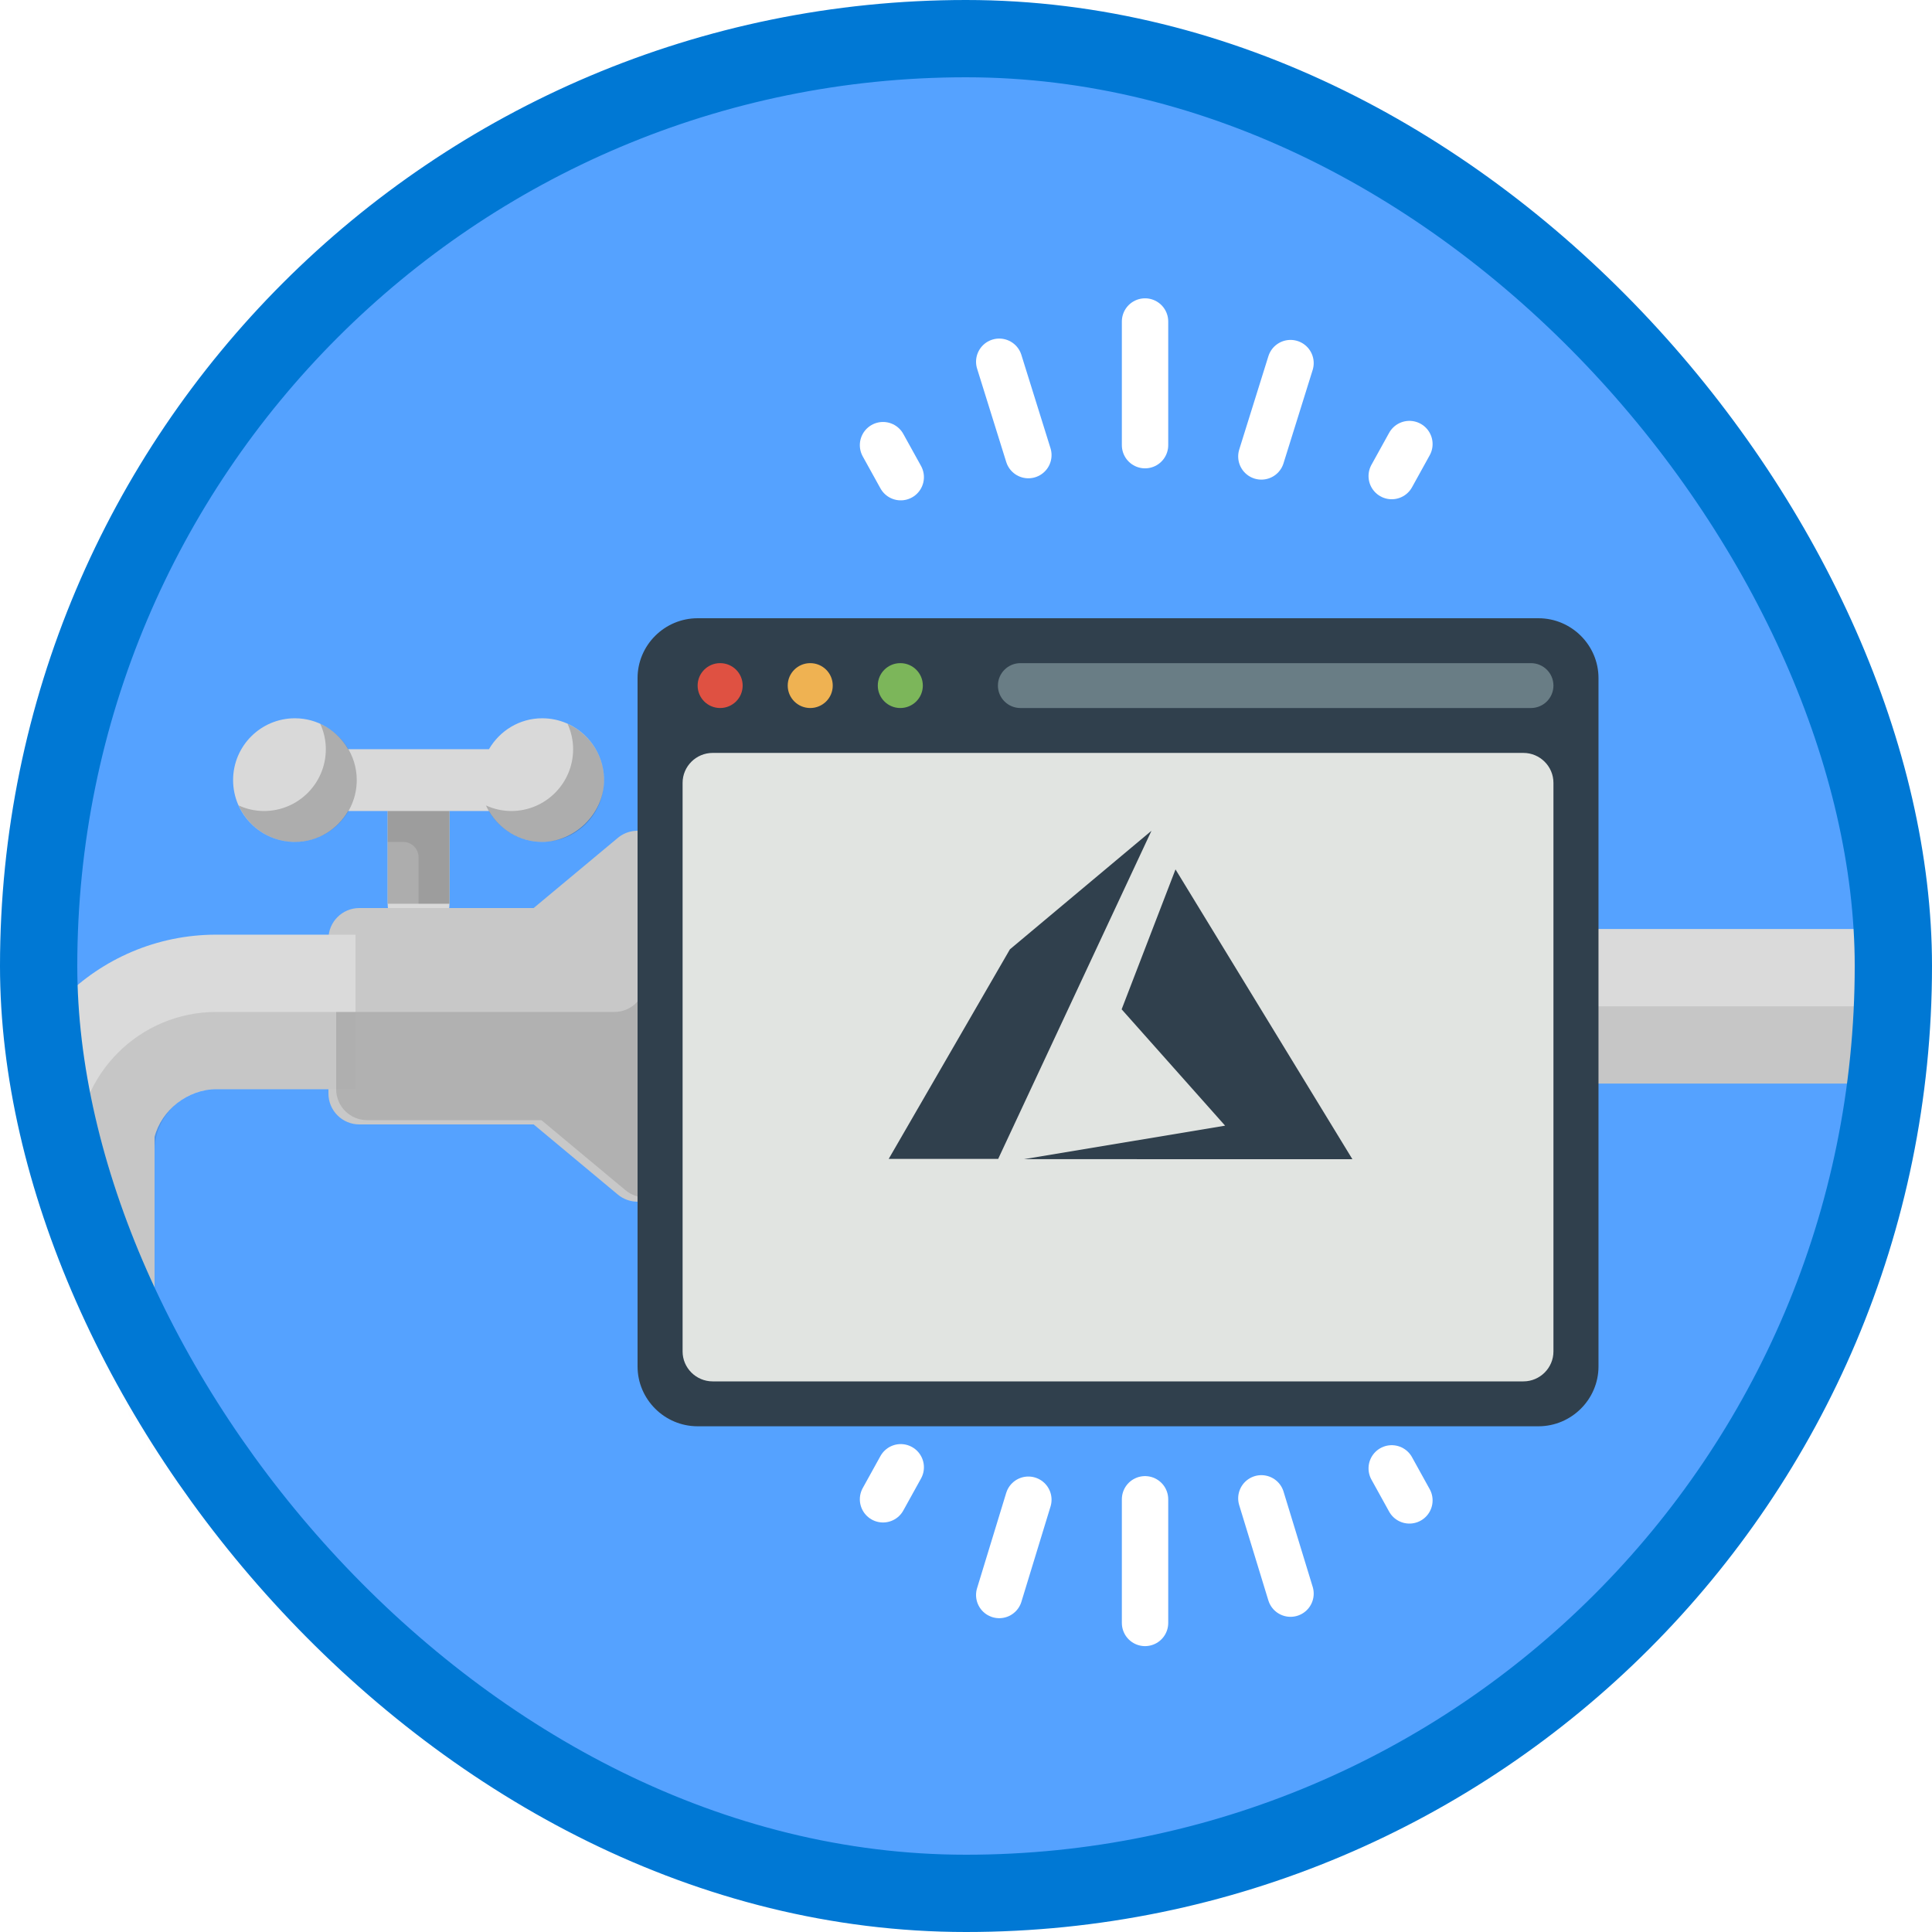 <?xml version="1.0" encoding="UTF-8"?>
<svg width="100px" height="100px" viewBox="0 0 100 100" version="1.1" xmlns="http://www.w3.org/2000/svg" xmlns:xlink="http://www.w3.org/1999/xlink">
    <!-- Generator: Sketch 54.1 (76490) - https://sketchapp.com -->
    <title>Build applications with Azure DevOps/build-applications-with-azure-pipelines</title>
    <desc>Created with Sketch.</desc>
    <defs>
        <rect id="path-1" x="0" y="0" width="96" height="96" rx="48"></rect>
        <filter x="-9.8%" y="-44.4%" width="119.5%" height="188.9%" filterUnits="objectBoundingBox" id="filter-3">
            <feOffset dx="0" dy="2" in="SourceAlpha" result="shadowOffsetOuter1"></feOffset>
            <feColorMatrix values="0 0 0 0 0   0 0 0 0 0   0 0 0 0 0  0 0 0 0.104 0" type="matrix" in="shadowOffsetOuter1" result="shadowMatrixOuter1"></feColorMatrix>
            <feMerge>
                <feMergeNode in="shadowMatrixOuter1"></feMergeNode>
                <feMergeNode in="SourceGraphic"></feMergeNode>
            </feMerge>
        </filter>
        <filter x="-11.4%" y="-6.1%" width="122.9%" height="112.1%" filterUnits="objectBoundingBox" id="filter-4">
            <feOffset dx="0" dy="2" in="SourceAlpha" result="shadowOffsetOuter1"></feOffset>
            <feColorMatrix values="0 0 0 0 0   0 0 0 0 0   0 0 0 0 0  0 0 0 0.104 0" type="matrix" in="shadowOffsetOuter1" result="shadowMatrixOuter1"></feColorMatrix>
            <feMerge>
                <feMergeNode in="shadowMatrixOuter1"></feMergeNode>
                <feMergeNode in="SourceGraphic"></feMergeNode>
            </feMerge>
        </filter>
        <filter x="-8.0%" y="-9.5%" width="116.0%" height="119.0%" filterUnits="objectBoundingBox" id="filter-5">
            <feOffset dx="0" dy="2" in="SourceAlpha" result="shadowOffsetOuter1"></feOffset>
            <feColorMatrix values="0 0 0 0 0   0 0 0 0 0   0 0 0 0 0  0 0 0 0.098 0" type="matrix" in="shadowOffsetOuter1" result="shadowMatrixOuter1"></feColorMatrix>
            <feMerge>
                <feMergeNode in="shadowMatrixOuter1"></feMergeNode>
                <feMergeNode in="SourceGraphic"></feMergeNode>
            </feMerge>
        </filter>
    </defs>
    <g id="Badges" stroke="none" stroke-width="1" fill="none" fill-rule="evenodd">
        <g id="Build-applications-with-Azure-DevOps-1" transform="translate(-50, -260)">
            <g id="Build-applications-with-Azure-DevOps/build-applications-with-azure-pipelines" transform="translate(50, 260)">
                <g id="Mask" transform="translate(2, 2)">
                    <mask id="mask-2" fill="white">
                        <use xlink:href="#path-1"></use>
                    </mask>
                    <use id="BG" fill="#55A2FF" xlink:href="#path-1"></use>
                    <g id="Pipe" filter="url(#filter-3)" mask="url(#mask-2)">
                        <g transform="translate(70, 44)">
                            <polygon id="Fill-68" fill="#DADADA" points="0.362 8.085 40.362 8.085 40.362 0.085 0.362 0.085"></polygon>
                            <polygon id="Fill-69" fill-opacity="0.09" fill="#000000" points="0.362 8.085 40.362 8.085 40.362 4.085 0.362 4.085"></polygon>
                        </g>
                    </g>
                    <g id="sparks" mask="url(#mask-2)" stroke-linecap="round">
                        <g transform="translate(57, 48) rotate(-90) translate(-57, -48) translate(22, 33)">
                            <g id="Group" transform="translate(5.332, 15.119) rotate(-90) translate(-5.332, -15.119) translate(-9.168, 10.119)">
                                <path d="M14.352,7.065 L14.352,0.665" id="Line" stroke="#FFFFFF" stroke-width="2.4"></path>
                                <path d="M26.997,8.722 L27.914,7.065" id="Line-Copy-2" stroke="#FFFFFF" stroke-width="2.4"></path>
                                <path d="M0.668,8.722 L1.584,7.065" id="Line-Copy-3" stroke="#FFFFFF" stroke-width="2.4" transform="translate(1.186, 7.865) scale(1, -1) translate(-1.186, -7.865) "></path>
                                <path d="M8.331,7.114 L6.822,2.182 L8.331,7.114 Z" id="Line" stroke="#FFFFFF" stroke-width="2.4" stroke-linejoin="round"></path>
                                <path d="M21.899,2.111 L20.391,7.043 L21.899,2.111 Z" id="Line-Copy" stroke="#FFFFFF" stroke-width="2.4" stroke-linejoin="round"></path>
                            </g>
                            <g id="Group-Copy" transform="translate(64.024, 15.119) scale(-1, 1) rotate(-90) translate(-64.024, -15.119) translate(49.524, 10.119)">
                                <path d="M14.352,7.065 L14.352,0.665" id="Line" stroke="#FFFFFF" stroke-width="2.4"></path>
                                <path d="M26.997,8.722 L27.914,7.065" id="Line-Copy-2" stroke="#FFFFFF" stroke-width="2.4"></path>
                                <path d="M0.668,8.722 L1.584,7.065" id="Line-Copy-3" stroke="#FFFFFF" stroke-width="2.4" transform="translate(1.186, 7.865) scale(1, -1) translate(-1.186, -7.865) "></path>
                                <path d="M8.331,7.649 L6.822,2.818 L8.331,7.649 Z" id="Line" stroke="#FFFFFF" stroke-width="2.4" stroke-linejoin="round"></path>
                                <path d="M21.899,2.748 L20.391,7.58 L21.899,2.748 Z" id="Line-Copy" stroke="#FFFFFF" stroke-width="2.4" stroke-linejoin="round"></path>
                            </g>
                        </g>
                    </g>
                    <g id="Knob-Pipe" filter="url(#filter-4)" mask="url(#mask-2)">
                        <g transform="translate(-2, 33)">
                            <g id="Group-4" stroke-width="1" fill="none" transform="translate(11.676, 0.178)">
                                <path d="M16.389,0 C15.208,0 14.188,0.648 13.633,1.6 L6.345,1.6 C5.791,0.648 4.771,0 3.589,0 C1.822,0 0.389,1.433 0.389,3.2 C0.389,4.967 1.822,6.4 3.589,6.4 C4.771,6.4 5.791,5.752 6.345,4.8 L8.389,4.8 L8.389,9.6 C8.389,10.483 9.105,11.2 9.989,11.2 C10.872,11.2 11.589,10.483 11.589,9.6 L11.589,4.8 L13.633,4.8 C14.188,5.752 15.208,6.4 16.389,6.4 C18.033,6.4 19.589,4.967 19.589,3.2 C19.589,1.433 18.156,0 16.389,0" id="Fill-64" fill="#D9D9D9"></path>
                                <polygon id="Fill-66" fill="#ADADAD" points="8.389 9.6 11.589 9.6 11.589 4.8 8.389 4.8"></polygon>
                                <path d="M9.989,4.8 L8.389,4.8 L8.389,6.4 L9.189,6.4 C9.631,6.4 9.989,6.758 9.989,7.2 L9.989,9.6 L11.589,9.6 L11.589,4.8 L9.989,4.8" id="Fill-67" fill-opacity="0.09" fill="#000000"></path>
                                <path d="M17.701,0.288 C17.883,0.689 17.989,1.131 17.989,1.6 C17.989,3.367 16.556,4.8 14.789,4.8 C14.32,4.8 13.878,4.694 13.477,4.512 C13.979,5.623 15.091,6.4 16.389,6.4 C18.156,6.4 19.589,4.967 19.589,3.2 C19.589,1.902 18.812,0.79 17.701,0.288" id="Fill-70" fill-opacity="0.204" fill="#000000"></path>
                                <path d="M4.901,0.288 C5.083,0.689 5.189,1.131 5.189,1.6 C5.189,3.367 3.756,4.8 1.989,4.8 C1.52,4.8 1.078,4.694 0.677,4.512 C1.179,5.623 2.291,6.4 3.589,6.4 C5.356,6.4 6.789,4.967 6.789,3.2 C6.789,1.902 6.012,0.79 4.901,0.288" id="Fill-71" fill-opacity="0.204" fill="#000000"></path>
                            </g>
                            <path d="M33.678,6.15 C33.116,5.888 32.451,5.973 31.976,6.371 L27.621,10 L18.6,10 C17.716,10 17,10.716 17,11.6 L17,19.6 C17,20.484 17.716,21.2 18.6,21.2 L27.621,21.2 L31.976,24.828 C32.269,25.073 32.633,25.2 33,25.2 C33.23,25.2 33.462,25.15 33.678,25.048 C34.241,24.785 34.6,24.22 34.6,23.6 L34.6,7.6 C34.6,6.979 34.241,6.414 33.678,6.15" id="Fill-65" fill="#C8C8C8"></path>
                            <path d="M7.28306304e-13,22.578 L7.28306304e-13,65.498 L8,65.498 L8,21.845 C8.357,20.467 9.71,19.378 11.2,19.378 L18.4,19.378 L18.4,11.378 L11.2,11.378 C5.014,11.378 7.28306304e-13,16.393 7.28306304e-13,22.578 Z" id="Fill-68" fill="#DADADA"></path>
                            <path d="M4,22.578 L4,65.498 L8,65.498 L8,22.578 C8,20.811 9.433,19.378 11.2,19.378 L18.4,19.378 L18.4,15.378 L11.2,15.378 C7.223,15.378 4,18.601 4,22.578 Z" id="Fill-69" fill-opacity="0.09" fill="#000000"></path>
                            <path d="M34.078,5.929 C33.862,5.828 33.63,5.794 33.4,5.794 L33.4,13.778 C33.4,14.662 32.684,15.378 31.8,15.378 L17.4,15.378 L17.4,19.378 C17.4,20.262 18.116,20.978 19,20.978 L28.021,20.978 L32.376,24.607 C32.669,24.852 33.033,24.978 33.4,24.978 C33.63,24.978 33.862,24.929 34.078,24.827 C34.641,24.564 35,23.999 35,23.378 L35,7.378 C35,6.757 34.641,6.193 34.078,5.929" id="Fill-72" fill-opacity="0.116" fill="#000000"></path>
                        </g>
                    </g>
                    <g id="Browser" mask="url(#mask-2)">
                        <g transform="translate(31, 28)">
                            <g>
                                <g filter="url(#filter-5)">
                                    <path d="M3.109,41.824 C1.399,41.824 0,40.43 0,38.726 L0,3.098 C0,1.394 1.399,0 3.109,0 L46.629,0 C48.339,0 49.738,1.394 49.738,3.098 L49.738,38.726 C49.738,40.43 48.339,41.824 46.629,41.824 L3.109,41.824" id="Fill-1485" fill="#30404D"></path>
                                    <path d="M3.886,39.5 C3.031,39.5 2.331,38.803 2.331,37.951 L2.331,8.52 C2.331,7.668 3.031,6.971 3.886,6.971 L45.852,6.971 C46.707,6.971 47.406,7.668 47.406,8.52 L47.406,37.951 C47.406,38.803 46.707,39.5 45.852,39.5 L3.886,39.5" id="Fill-1486" fill="#E1E4E1"></path>
                                    <path d="M3.109,3.485 C3.109,2.843 3.631,2.324 4.274,2.324 C4.919,2.324 5.44,2.843 5.44,3.485 C5.44,4.127 4.919,4.647 4.274,4.647 C3.631,4.647 3.109,4.127 3.109,3.485" id="Fill-1487" fill="#DF5142"></path>
                                    <path d="M7.772,3.485 C7.772,2.843 8.294,2.324 8.937,2.324 C9.582,2.324 10.103,2.843 10.103,3.485 C10.103,4.127 9.582,4.647 8.937,4.647 C8.294,4.647 7.772,4.127 7.772,3.485" id="Fill-1488" fill="#EFB252"></path>
                                    <path d="M12.434,3.485 C12.434,2.843 12.957,2.324 13.6,2.324 C14.244,2.324 14.766,2.843 14.766,3.485 C14.766,4.127 14.244,4.647 13.6,4.647 C12.957,4.647 12.434,4.127 12.434,3.485" id="Fill-1489" fill="#7CB65A"></path>
                                    <path d="M46.241,4.647 L19.817,4.647 C19.174,4.647 18.652,4.127 18.652,3.485 C18.652,2.844 19.174,2.324 19.817,2.324 L46.241,2.324 C46.884,2.324 47.406,2.844 47.406,3.485 C47.406,4.127 46.884,4.647 46.241,4.647" id="Fill-1490" fill="#697D85"></path>
                                </g>
                            </g>
                        </g>
                    </g>
                    <g id="Azure-Logo" mask="url(#mask-2)" fill="#30404D">
                        <g transform="translate(44, 41)" id="Path">
                            <polygon points="7 16.998 24 17 14.844 2 12.056 9.242 17.411 15.264"></polygon>
                            <polygon points="6.273 6.137 -7.28306304e-13 16.983 5.658 16.983 5.658 17 13.6 0"></polygon>
                        </g>
                    </g>
                </g>
                <g id="Azure-Border" stroke="#0078D4" stroke-width="4">
                    <rect x="2" y="2" width="96" height="96" rx="48"></rect>
                </g>
            </g>
        </g>
    </g>
</svg>